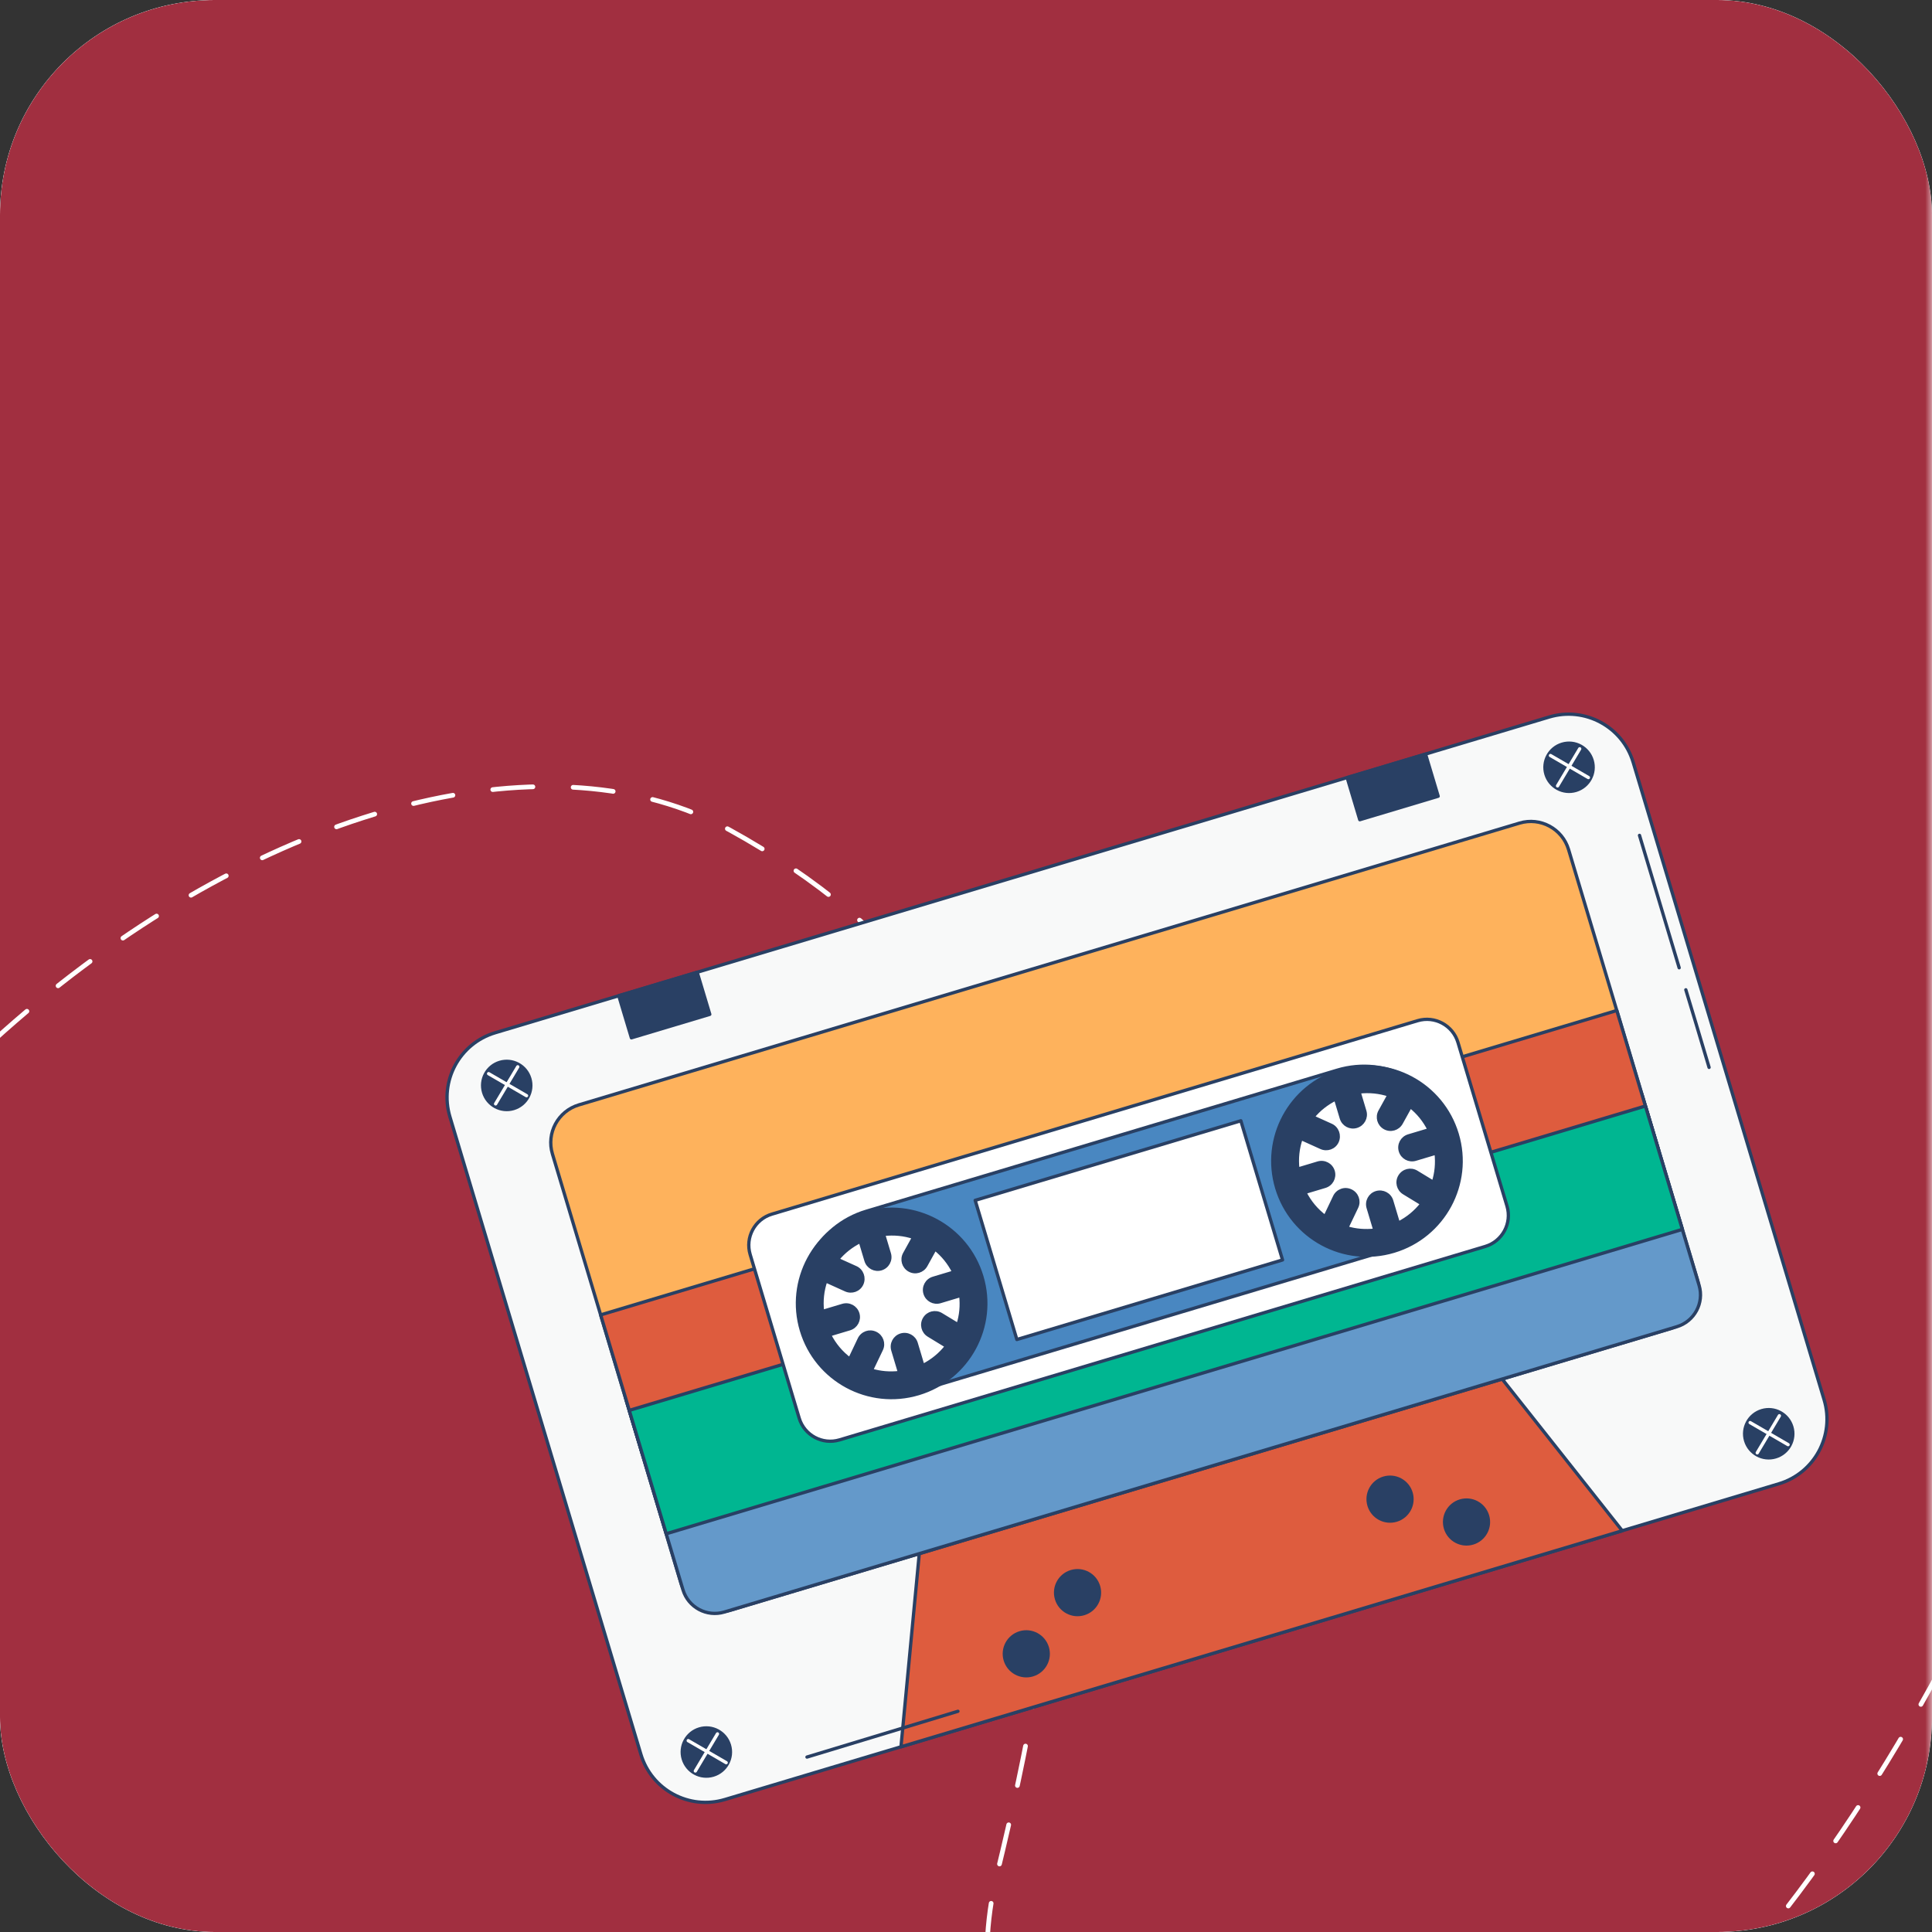<svg width="144" height="144" viewBox="0 0 144 144" fill="none" xmlns="http://www.w3.org/2000/svg">
<rect x="0" y="0" width="144" height="144" fill="#333333" stroke="none"/>
<g clip-path="url(#clip0_5469_11669)">
<rect width="144" height="144" rx="16" fill="white"/>
<path d="M18.33 18.65L21.72 29H19.725L18.885 26.405H14.745L13.92 29H12.195L15.57 18.65H18.33ZM15.21 24.95H18.405L16.815 20L15.21 24.95ZM29.537 21.47L27.032 25.085L29.882 29H27.662L25.442 25.955H24.692V29H22.862V21.47H24.692V24.5H25.427L27.527 21.47H29.537ZM30.156 22.925V21.47H36.801V22.925H34.386V29H32.571V22.925H30.156ZM39.853 21.47V26.9L42.853 21.47H44.908V29H43.078V23.57L40.093 29H38.023V21.47H39.853ZM50.532 21.47C51.472 21.47 52.147 21.64 52.557 21.98C52.967 22.31 53.172 22.765 53.172 23.345C53.172 23.745 53.062 24.1 52.842 24.41C52.632 24.71 52.252 24.925 51.702 25.055C52.042 25.115 52.322 25.205 52.542 25.325C52.772 25.445 52.952 25.585 53.082 25.745C53.222 25.905 53.317 26.085 53.367 26.285C53.427 26.475 53.457 26.675 53.457 26.885C53.457 27.615 53.242 28.15 52.812 28.49C52.392 28.83 51.742 29 50.862 29H46.827V21.47H50.532ZM51.597 26.54C51.597 25.93 51.192 25.625 50.382 25.625H48.627V27.8H50.382C51.192 27.8 51.597 27.485 51.597 26.855V26.54ZM51.327 23.495C51.327 23.235 51.252 23.03 51.102 22.88C50.962 22.73 50.692 22.655 50.292 22.655H48.627V24.635H50.337C50.717 24.635 50.977 24.55 51.117 24.38C51.257 24.21 51.327 23.995 51.327 23.735V23.495ZM56.816 21.47V24.47H59.831V21.47H61.646V29H59.831V25.925H56.816V29H54.986V21.47H56.816ZM68.715 24.575C68.715 23.855 68.56 23.345 68.25 23.045C67.94 22.735 67.49 22.58 66.9 22.58C66.31 22.58 65.855 22.735 65.535 23.045C65.225 23.345 65.07 23.855 65.07 24.575V25.835C65.07 26.565 65.225 27.09 65.535 27.41C65.855 27.72 66.31 27.875 66.9 27.875C67.49 27.875 67.94 27.72 68.25 27.41C68.56 27.09 68.715 26.565 68.715 25.835V24.575ZM63.21 25.235C63.21 24.495 63.29 23.875 63.45 23.375C63.61 22.865 63.845 22.455 64.155 22.145C64.465 21.835 64.85 21.615 65.31 21.485C65.77 21.345 66.3 21.275 66.9 21.275C67.5 21.275 68.03 21.345 68.49 21.485C68.95 21.615 69.335 21.835 69.645 22.145C69.955 22.455 70.185 22.865 70.335 23.375C70.495 23.875 70.575 24.495 70.575 25.235C70.575 25.975 70.495 26.6 70.335 27.11C70.185 27.61 69.955 28.015 69.645 28.325C69.335 28.635 68.95 28.855 68.49 28.985C68.03 29.115 67.5 29.18 66.9 29.18C66.3 29.18 65.77 29.115 65.31 28.985C64.85 28.855 64.465 28.635 64.155 28.325C63.845 28.015 63.61 27.61 63.45 27.11C63.29 26.6 63.21 25.975 63.21 25.235ZM71.78 25.25C71.78 24.54 71.855 23.935 72.005 23.435C72.155 22.925 72.375 22.51 72.665 22.19C72.955 21.87 73.315 21.64 73.745 21.5C74.175 21.35 74.675 21.275 75.245 21.275C76.415 21.275 77.295 21.565 77.885 22.145C78.485 22.725 78.785 23.67 78.785 24.98V25.4H73.565V25.835C73.565 26.575 73.71 27.11 74 27.44C74.3 27.76 74.715 27.92 75.245 27.92C76.225 27.92 76.77 27.52 76.88 26.72H78.71C78.48 28.36 77.325 29.18 75.245 29.18C74.115 29.18 73.255 28.88 72.665 28.28C72.075 27.67 71.78 26.66 71.78 25.25ZM75.245 22.55C74.705 22.55 74.295 22.69 74.015 22.97C73.735 23.25 73.585 23.71 73.565 24.35H76.955C76.935 23.7 76.78 23.24 76.49 22.97C76.21 22.69 75.795 22.55 75.245 22.55ZM12.585 43.25C12.585 41.83 12.865 40.815 13.425 40.205C13.995 39.585 14.86 39.275 16.02 39.275C17 39.275 17.775 39.46 18.345 39.83C18.925 40.2 19.255 40.815 19.335 41.675H17.475C17.425 41.285 17.275 41.005 17.025 40.835C16.785 40.665 16.45 40.58 16.02 40.58C15.48 40.58 15.08 40.73 14.82 41.03C14.57 41.32 14.445 41.81 14.445 42.5V43.925C14.445 44.285 14.485 44.59 14.565 44.84C14.645 45.09 14.755 45.295 14.895 45.455C15.035 45.605 15.2 45.715 15.39 45.785C15.58 45.845 15.79 45.875 16.02 45.875C16.5 45.875 16.85 45.78 17.07 45.59C17.3 45.4 17.44 45.125 17.49 44.765H19.365C19.155 46.375 18.04 47.18 16.02 47.18C15.48 47.18 14.995 47.12 14.565 47C14.135 46.87 13.775 46.655 13.485 46.355C13.195 46.055 12.97 45.655 12.81 45.155C12.66 44.645 12.585 44.01 12.585 43.25ZM25.942 42.575C25.942 41.855 25.787 41.345 25.477 41.045C25.167 40.735 24.717 40.58 24.127 40.58C23.537 40.58 23.082 40.735 22.762 41.045C22.452 41.345 22.297 41.855 22.297 42.575V43.835C22.297 44.565 22.452 45.09 22.762 45.41C23.082 45.72 23.537 45.875 24.127 45.875C24.717 45.875 25.167 45.72 25.477 45.41C25.787 45.09 25.942 44.565 25.942 43.835V42.575ZM20.437 43.235C20.437 42.495 20.517 41.875 20.677 41.375C20.837 40.865 21.072 40.455 21.382 40.145C21.692 39.835 22.077 39.615 22.537 39.485C22.997 39.345 23.527 39.275 24.127 39.275C24.727 39.275 25.257 39.345 25.717 39.485C26.177 39.615 26.562 39.835 26.872 40.145C27.182 40.455 27.412 40.865 27.562 41.375C27.722 41.875 27.802 42.495 27.802 43.235C27.802 43.975 27.722 44.6 27.562 45.11C27.412 45.61 27.182 46.015 26.872 46.325C26.562 46.635 26.177 46.855 25.717 46.985C25.257 47.115 24.727 47.18 24.127 47.18C23.527 47.18 22.997 47.115 22.537 46.985C22.077 46.855 21.692 46.635 21.382 46.325C21.072 46.015 20.837 45.61 20.677 45.11C20.517 44.6 20.437 43.975 20.437 43.235ZM34.571 39.47V40.925H31.196V47H29.366V39.47H34.571ZM34.652 45.395H34.832C35.052 45.395 35.232 45.36 35.372 45.29C35.512 45.22 35.622 45.09 35.702 44.9C35.792 44.7 35.852 44.435 35.882 44.105C35.912 43.765 35.927 43.325 35.927 42.785V39.47H41.867V47H40.052V40.925H37.607V42.785C37.607 43.645 37.562 44.35 37.472 44.9C37.392 45.44 37.252 45.865 37.052 46.175C36.852 46.485 36.582 46.7 36.242 46.82C35.912 46.94 35.497 47 34.997 47H34.652V45.395ZM43.45 44.975C43.45 44.605 43.505 44.28 43.615 44C43.725 43.71 43.9 43.47 44.14 43.28C44.38 43.08 44.69 42.925 45.07 42.815C45.46 42.705 45.925 42.63 46.465 42.59L48.52 42.455V42.17C48.52 41.57 48.4 41.15 48.16 40.91C47.93 40.67 47.57 40.55 47.08 40.55C46.65 40.55 46.315 40.63 46.075 40.79C45.845 40.94 45.69 41.205 45.61 41.585H43.705C43.905 40.045 45.02 39.275 47.05 39.275C48.16 39.275 48.985 39.505 49.525 39.965C50.065 40.425 50.335 41.16 50.335 42.17V47H48.58V45.905C48.33 46.315 47.985 46.63 47.545 46.85C47.105 47.07 46.555 47.18 45.895 47.18C45.105 47.18 44.5 46.985 44.08 46.595C43.66 46.205 43.45 45.665 43.45 44.975ZM46.525 45.92C46.805 45.92 47.065 45.885 47.305 45.815C47.555 45.745 47.77 45.63 47.95 45.47C48.13 45.31 48.27 45.11 48.37 44.87C48.47 44.62 48.52 44.32 48.52 43.97V43.535L46.705 43.67C46.225 43.72 45.87 43.82 45.64 43.97C45.42 44.12 45.31 44.37 45.31 44.72V44.93C45.31 45.59 45.715 45.92 46.525 45.92ZM51.799 43.25C51.799 41.83 52.079 40.815 52.639 40.205C53.209 39.585 54.074 39.275 55.234 39.275C56.214 39.275 56.989 39.46 57.559 39.83C58.139 40.2 58.469 40.815 58.549 41.675H56.689C56.639 41.285 56.489 41.005 56.239 40.835C55.999 40.665 55.664 40.58 55.234 40.58C54.694 40.58 54.294 40.73 54.034 41.03C53.784 41.32 53.659 41.81 53.659 42.5V43.925C53.659 44.285 53.699 44.59 53.779 44.84C53.859 45.09 53.969 45.295 54.109 45.455C54.249 45.605 54.414 45.715 54.604 45.785C54.794 45.845 55.004 45.875 55.234 45.875C55.714 45.875 56.064 45.78 56.284 45.59C56.514 45.4 56.654 45.125 56.704 44.765H58.579C58.369 46.375 57.254 47.18 55.234 47.18C54.694 47.18 54.209 47.12 53.779 47C53.349 46.87 52.989 46.655 52.699 46.355C52.409 46.055 52.184 45.655 52.024 45.155C51.874 44.645 51.799 44.01 51.799 43.25ZM61.855 39.47V44.9L64.855 39.47H66.91V47H65.08V41.57L62.095 47H60.025V39.47H61.855ZM68.469 43.25C68.469 42.54 68.544 41.935 68.694 41.435C68.844 40.925 69.064 40.51 69.354 40.19C69.644 39.87 70.004 39.64 70.434 39.5C70.864 39.35 71.364 39.275 71.934 39.275C73.104 39.275 73.984 39.565 74.574 40.145C75.174 40.725 75.474 41.67 75.474 42.98V43.4H70.254V43.835C70.254 44.575 70.399 45.11 70.689 45.44C70.989 45.76 71.404 45.92 71.934 45.92C72.914 45.92 73.459 45.52 73.569 44.72H75.399C75.169 46.36 74.014 47.18 71.934 47.18C70.804 47.18 69.944 46.88 69.354 46.28C68.764 45.67 68.469 44.66 68.469 43.25ZM71.934 40.55C71.394 40.55 70.984 40.69 70.704 40.97C70.424 41.25 70.274 41.71 70.254 42.35H73.644C73.624 41.7 73.469 41.24 73.179 40.97C72.899 40.69 72.484 40.55 71.934 40.55Z" fill="white"/>
<mask id="mask0_5469_11669" style="mask-type:luminance" maskUnits="userSpaceOnUse" x="-11" y="-8" width="155" height="157">
<path d="M143.998 -7.974H-10.891V148.332H143.998V-7.974Z" fill="white"/>
</mask>
<g mask="url(#mask0_5469_11669)">
<path d="M-10.891 -7.974H143.998V148.332H-10.891V-7.974Z" fill="#A12F40"/>
</g>
<path d="M-34.404 145.598C-27.309 82.685 28.129 47.383 54.376 61.855C80.624 76.327 83.615 101.711 74.312 139.693C67.291 168.36 111.248 187.665 145.506 122.766" stroke="white" stroke-width="0.35" stroke-linecap="round" stroke-linejoin="round" stroke-dasharray="3 3"/>
<path d="M33.533 83.236C32.736 80.575 34.247 77.772 36.908 76.975L115.466 53.443C118.127 52.646 120.93 54.157 121.727 56.818L135.96 104.333C136.757 106.994 135.246 109.797 132.585 110.594L54.027 134.126C51.366 134.923 48.563 133.412 47.766 130.751L33.533 83.236Z" fill="#F8F9F9" stroke="#294064" stroke-width="0.246" stroke-miterlimit="10" stroke-linejoin="round"/>
<path d="M46.121 74.215L51.963 72.465L52.903 75.603L47.061 77.353L46.121 74.215Z" fill="#294064" stroke="#294064" stroke-width="0.246" stroke-miterlimit="10" stroke-linejoin="round"/>
<path d="M100.41 57.958L106.252 56.208L107.192 59.346L101.35 61.096L100.41 57.958Z" fill="#294064" stroke="#294064" stroke-width="0.246" stroke-miterlimit="10" stroke-linejoin="round"/>
<path d="M115.226 57.705C114.942 56.754 115.482 55.752 116.432 55.468C117.383 55.183 118.384 55.723 118.669 56.673C118.954 57.624 118.414 58.626 117.463 58.91C116.513 59.195 115.511 58.655 115.226 57.705Z" fill="#294064" stroke="#294064" stroke-width="0.246" stroke-miterlimit="10" stroke-linejoin="round"/>
<path d="M130.109 107.379C129.825 106.428 130.364 105.427 131.315 105.142C132.266 104.857 133.267 105.397 133.552 106.348C133.837 107.298 133.297 108.3 132.346 108.585C131.396 108.87 130.394 108.33 130.109 107.379Z" fill="#294064" stroke="#294064" stroke-width="0.246" stroke-miterlimit="10" stroke-linejoin="round"/>
<path d="M50.926 131.102C50.641 130.151 51.181 129.15 52.131 128.865C53.082 128.58 54.084 129.12 54.368 130.07C54.653 131.021 54.113 132.023 53.163 132.307C52.212 132.592 51.211 132.052 50.926 131.102Z" fill="#294064" stroke="#294064" stroke-width="0.246" stroke-miterlimit="10" stroke-linejoin="round"/>
<path d="M36.047 81.418C35.762 80.467 36.302 79.466 37.252 79.181C38.203 78.896 39.205 79.436 39.489 80.387C39.774 81.338 39.234 82.339 38.284 82.624C37.333 82.908 36.332 82.369 36.047 81.418Z" fill="#294064" stroke="#294064" stroke-width="0.246" stroke-miterlimit="10" stroke-linejoin="round"/>
<path d="M68.791 112.915L110.486 100.921L120.913 114.093L67.154 130.196L68.791 112.915Z" fill="#DE5C3E" stroke="#294064" stroke-width="0.246" stroke-miterlimit="10" stroke-linejoin="round"/>
<path d="M102.04 112.207C101.78 111.342 102.272 110.431 103.137 110.171C104.002 109.912 104.914 110.403 105.173 111.269C105.432 112.134 104.941 113.046 104.076 113.305C103.21 113.564 102.299 113.073 102.04 112.207Z" fill="#294064" stroke="#294064" stroke-width="0.246" stroke-miterlimit="10" stroke-linejoin="round"/>
<path d="M107.739 113.91C107.48 113.045 107.971 112.133 108.836 111.874C109.702 111.615 110.613 112.106 110.872 112.971C111.132 113.837 110.64 114.748 109.775 115.007C108.91 115.267 107.998 114.775 107.739 113.91Z" fill="#294064" stroke="#294064" stroke-width="0.246" stroke-miterlimit="10" stroke-linejoin="round"/>
<path d="M81.88 118.237C81.621 117.371 80.71 116.88 79.844 117.139C78.979 117.398 78.487 118.31 78.747 119.175C79.006 120.04 79.918 120.532 80.783 120.272C81.648 120.013 82.139 119.102 81.88 118.237Z" fill="#294064" stroke="#294064" stroke-width="0.246" stroke-miterlimit="10" stroke-linejoin="round"/>
<path d="M78.06 122.797C77.8 121.931 76.889 121.44 76.024 121.699C75.158 121.958 74.667 122.87 74.926 123.735C75.186 124.6 76.097 125.092 76.962 124.833C77.828 124.573 78.319 123.662 78.06 122.797Z" fill="#294064" stroke="#294064" stroke-width="0.246" stroke-miterlimit="10" stroke-linejoin="round"/>
<path d="M41.174 86.005C40.709 84.453 41.59 82.817 43.142 82.353L113.259 61.349C114.811 60.885 116.446 61.766 116.911 63.318L126.511 95.364C126.975 96.916 126.094 98.552 124.542 99.017L54.425 120.02C52.873 120.485 51.238 119.603 50.773 118.051L41.174 86.005Z" fill="#FEB25C" stroke="#294064" stroke-width="0.246" stroke-miterlimit="10" stroke-linejoin="round"/>
<path d="M46.683 104.401C46.291 103.09 47.035 101.71 48.345 101.318L119.338 80.052C120.648 79.66 122.028 80.404 122.421 81.714L126.641 95.803C127.033 97.113 126.289 98.493 124.979 98.886L53.987 120.151C52.676 120.544 51.296 119.8 50.904 118.49L46.683 104.401Z" fill="#6499CA" stroke="#294064" stroke-width="0.246" stroke-miterlimit="10" stroke-linejoin="round"/>
<path d="M44.77 98.004L120.507 75.317L123.614 85.691L47.877 108.377L44.77 98.004Z" fill="#DE5C3E" stroke="#294064" stroke-width="0.246" stroke-miterlimit="10" stroke-linejoin="round"/>
<path d="M46.902 105.122L122.64 82.435L125.394 91.631L49.657 114.317L46.902 105.122Z" fill="#00B691" stroke="#294064" stroke-width="0.246" stroke-miterlimit="10" stroke-linejoin="round"/>
<path d="M55.912 93.502C55.529 92.223 56.255 90.876 57.534 90.493L105.661 76.077C106.939 75.694 108.286 76.42 108.669 77.699L112.323 89.895C112.706 91.174 111.98 92.521 110.701 92.904L62.575 107.32C61.296 107.703 59.949 106.977 59.566 105.698L55.912 93.502Z" fill="white" stroke="#294064" stroke-width="0.246" stroke-miterlimit="10" stroke-linejoin="round"/>
<path d="M59.897 98.951C58.793 95.266 60.886 91.383 64.572 90.279L99.669 79.766C103.355 78.662 107.238 80.754 108.342 84.44C109.446 88.125 107.353 92.008 103.667 93.112L68.57 103.625C64.884 104.729 61.001 102.637 59.897 98.951Z" fill="#4987C1" stroke="#294064" stroke-width="0.246" stroke-miterlimit="10" stroke-linejoin="round"/>
<path d="M72.684 89.466L92.486 83.535L95.593 93.909L75.791 99.84L72.684 89.466Z" fill="white" stroke="#294064" stroke-width="0.246" stroke-miterlimit="10" stroke-linejoin="round"/>
<path d="M96.585 88.046C95.714 85.138 97.406 82.063 100.364 81.177C103.323 80.29 106.427 81.929 107.298 84.836C108.169 87.744 106.477 90.819 103.518 91.705C100.56 92.591 97.456 90.953 96.585 88.046Z" fill="white" stroke="#294064" stroke-width="0.246" stroke-miterlimit="10" stroke-linejoin="round"/>
<path d="M61.358 98.764C60.487 95.857 62.179 92.782 65.138 91.895C68.096 91.009 71.201 92.648 72.071 95.555C72.942 98.463 71.25 101.538 68.292 102.424C65.333 103.31 62.229 101.672 61.358 98.764Z" fill="white" stroke="#294064" stroke-width="0.246" stroke-miterlimit="10" stroke-linejoin="round"/>
<path d="M64.436 90.425C60.724 91.537 58.622 95.453 59.734 99.166C60.846 102.878 64.751 104.983 68.464 103.871C72.177 102.759 74.292 98.851 73.18 95.138C72.068 91.425 68.149 89.313 64.436 90.425ZM99.866 79.813C96.153 80.925 94.051 84.84 95.163 88.553C96.276 92.266 100.181 94.371 103.893 93.258C107.606 92.146 109.721 88.238 108.609 84.525C107.497 80.812 103.579 78.7 99.866 79.813ZM64.119 92.526L64.548 93.958C64.692 94.438 65.197 94.71 65.677 94.567C66.158 94.422 66.43 93.918 66.286 93.437L65.857 92.005C66.626 91.916 67.389 91.991 68.096 92.226L67.424 93.441C67.18 93.88 67.342 94.428 67.781 94.671C68.22 94.915 68.768 94.753 69.011 94.314L69.69 93.086C70.271 93.544 70.743 94.131 71.089 94.817L69.555 95.277C69.075 95.421 68.803 95.925 68.947 96.406C69.091 96.887 69.596 97.159 70.076 97.015L71.61 96.555C71.697 97.306 71.629 98.042 71.405 98.734L70.151 97.973C69.937 97.843 69.688 97.812 69.462 97.867C69.237 97.922 69.036 98.064 68.906 98.279C68.646 98.708 68.784 99.264 69.212 99.524L70.548 100.339C70.084 100.934 69.486 101.428 68.785 101.781L68.286 100.114C68.142 99.633 67.637 99.361 67.156 99.505C66.676 99.649 66.404 100.154 66.548 100.635L67.047 102.301C66.328 102.385 65.621 102.327 64.955 102.125L65.695 100.578C65.909 100.124 65.71 99.586 65.256 99.372C65.029 99.265 64.784 99.256 64.565 99.334C64.346 99.413 64.154 99.574 64.047 99.801L63.336 101.296C62.709 100.825 62.191 100.215 61.825 99.487L63.328 99.036C63.808 98.892 64.081 98.387 63.937 97.907C63.793 97.426 63.288 97.154 62.807 97.298L61.304 97.748C61.212 96.961 61.298 96.189 61.546 95.469L63.029 96.14C63.484 96.348 64.025 96.157 64.234 95.701C64.443 95.244 64.248 94.694 63.792 94.485L62.426 93.869C62.878 93.313 63.453 92.861 64.119 92.526ZM99.548 81.913L99.977 83.345C100.121 83.826 100.626 84.098 101.106 83.954C101.587 83.81 101.869 83.302 101.725 82.821L101.297 81.39C102.062 81.302 102.821 81.38 103.525 81.614L102.853 82.829C102.61 83.268 102.772 83.815 103.21 84.059C103.649 84.302 104.197 84.14 104.44 83.702L105.12 82.473C105.7 82.931 106.173 83.518 106.519 84.204L104.985 84.664C104.504 84.808 104.232 85.313 104.376 85.793C104.52 86.274 105.025 86.546 105.505 86.402L107.039 85.943C107.126 86.693 107.058 87.429 106.834 88.121L105.581 87.36C105.366 87.23 105.118 87.199 104.892 87.254C104.666 87.31 104.466 87.452 104.335 87.666C104.075 88.095 104.213 88.651 104.642 88.912L105.977 89.726C105.515 90.319 104.922 90.812 104.225 91.165L103.725 89.498C103.581 89.018 103.066 88.749 102.586 88.892C102.105 89.036 101.833 89.541 101.977 90.022L102.476 91.689C101.758 91.772 101.05 91.714 100.384 91.513L101.124 89.965C101.338 89.511 101.139 88.974 100.685 88.76C100.458 88.653 100.213 88.643 99.994 88.722C99.775 88.8 99.584 88.962 99.477 89.189L98.765 90.683C98.138 90.213 97.621 89.603 97.254 88.874L98.757 88.424C99.238 88.28 99.51 87.775 99.366 87.294C99.222 86.814 98.717 86.541 98.236 86.685L96.733 87.136C96.642 86.349 96.727 85.577 96.976 84.857L98.458 85.527C98.914 85.736 99.455 85.544 99.663 85.088C99.872 84.632 99.677 84.081 99.221 83.872L97.856 83.256C98.308 82.7 98.883 82.248 99.548 81.913Z" fill="#294064" stroke="#294064" stroke-width="0.246" stroke-miterlimit="10" stroke-linecap="round" stroke-linejoin="round"/>
<path d="M122.199 62.264L125.155 72.132" stroke="#294064" stroke-width="0.246" stroke-miterlimit="10" stroke-linecap="round" stroke-linejoin="round"/>
<path d="M125.652 73.773C125.652 73.773 127.046 78.379 127.385 79.557" stroke="#294064" stroke-width="0.246" stroke-miterlimit="10" stroke-linecap="round" stroke-linejoin="round"/>
<path d="M60.148 130.961L71.398 127.55" stroke="#294064" stroke-width="0.246" stroke-miterlimit="10" stroke-linecap="round" stroke-linejoin="round"/>
<path d="M116.092 58.573L117.741 55.811" stroke="white" stroke-width="0.246" stroke-miterlimit="10" stroke-linecap="round" stroke-linejoin="round"/>
<path d="M115.562 56.312L118.389 57.953" stroke="white" stroke-width="0.246" stroke-miterlimit="10" stroke-linecap="round" stroke-linejoin="round"/>
<path d="M36.94 82.276L38.589 79.514" stroke="white" stroke-width="0.246" stroke-miterlimit="10" stroke-linecap="round" stroke-linejoin="round"/>
<path d="M36.418 80.026L39.245 81.666" stroke="white" stroke-width="0.246" stroke-miterlimit="10" stroke-linecap="round" stroke-linejoin="round"/>
<path d="M51.827 131.998L53.475 129.236" stroke="white" stroke-width="0.246" stroke-miterlimit="10" stroke-linecap="round" stroke-linejoin="round"/>
<path d="M51.297 129.738L54.124 131.378" stroke="white" stroke-width="0.246" stroke-miterlimit="10" stroke-linecap="round" stroke-linejoin="round"/>
<path d="M130.975 108.285L132.624 105.523" stroke="white" stroke-width="0.246" stroke-miterlimit="10" stroke-linecap="round" stroke-linejoin="round"/>
<path d="M130.445 106.034L133.272 107.674" stroke="white" stroke-width="0.246" stroke-miterlimit="10" stroke-linecap="round" stroke-linejoin="round"/>
</g>
<defs>
<clipPath id="clip0_5469_11669">
<rect width="144" height="144" rx="16" fill="white"/>
</clipPath>
</defs>
</svg>
